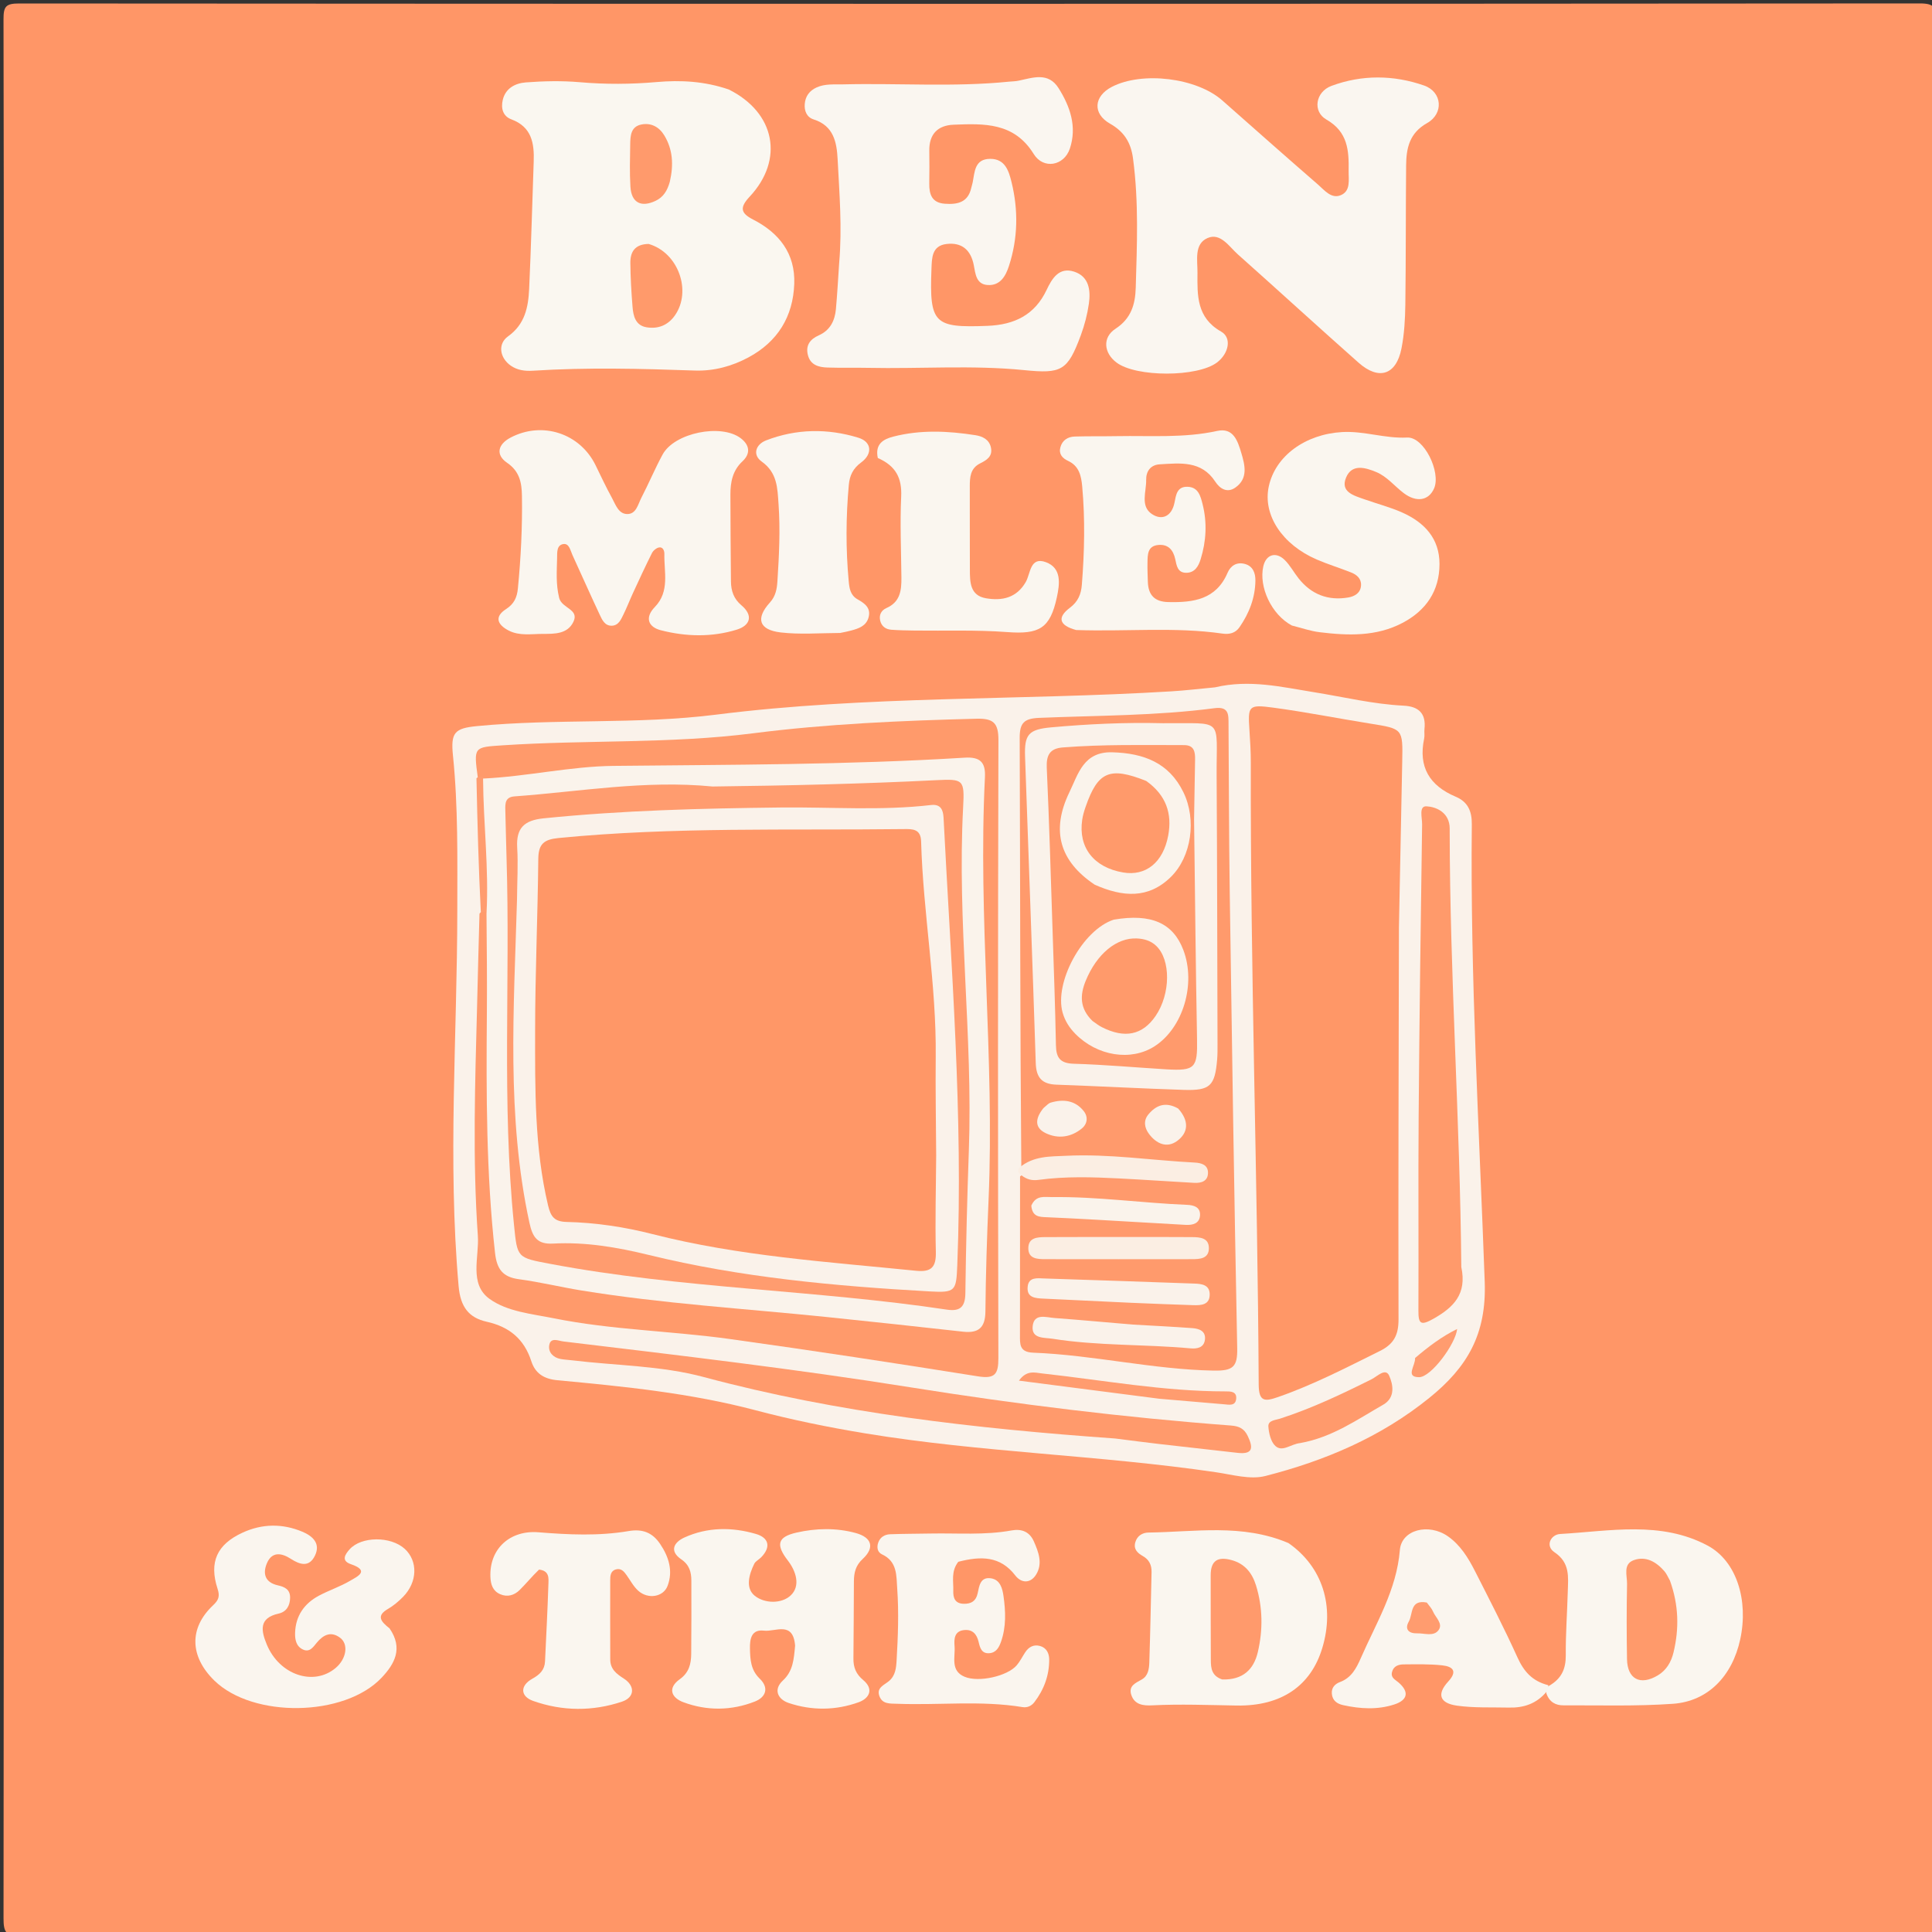 <svg version="1.1" id="Layer_1" xmlns="http://www.w3.org/2000/svg" xmlns:xlink="http://www.w3.org/1999/xlink" x="0px" y="0px"
	 width="100%" viewBox="0 0 500 500" enable-background="new 0 0 500 500" xml:space="preserve">
<rect x="0" y="0" width="500" height="500" fill="#333333" stroke="none"/>
<path fill="#FF9667" opacity="1" stroke="none" 
	d="
M1,187 
	C1,126.015 1.033,65.53 0.91,5.045 
	C0.903,1.722 1.435,0.897 4.953,0.9 
	C168.912,1.015 332.871,1.018 496.83,0.887 
	C500.656,0.884 501.08,1.943 501.078,5.328 
	C500.989,169.12 500.987,332.913 501.087,496.705 
	C501.089,500.185 500.529,501.109 496.797,501.106 
	C333.005,500.983 169.212,500.982 5.42,501.106 
	C1.492,501.109 0.911,500.024 0.915,496.422 
	C1.021,393.448 1,290.474 1,187 
z"/>
<path fill="#FAF2EA" opacity="1" stroke="none" 
	d="
M314.434,177.885 
	C323.378,175.772 331.719,177.804 340.038,179.138 
	C347.761,180.377 355.389,182.238 363.236,182.626 
	C367.139,182.819 369.094,184.612 368.652,188.657 
	C368.562,189.482 368.738,190.35 368.569,191.151 
	C367.016,198.489 369.965,203.329 376.715,206.179 
	C379.837,207.497 380.94,209.861 380.904,213.324 
	C380.485,252.826 382.822,292.269 384.245,331.717 
	C384.734,345.28 379.773,353.803 369.895,361.78 
	C357.252,371.991 342.858,378.05 327.471,381.988 
	C323.554,382.991 318.951,381.643 314.716,381.019 
	C284.552,376.576 253.968,375.904 223.872,370.945 
	C214.353,369.376 204.855,367.436 195.531,364.972 
	C178.689,360.522 161.476,358.816 144.237,357.202 
	C140.784,356.878 138.526,355.447 137.507,352.29 
	C135.655,346.553 131.851,343.377 125.959,342.065 
	C121.349,341.038 119.165,338.246 118.692,332.898 
	C115.821,300.419 118.339,267.955 118.347,235.49 
	C118.35,222.166 118.584,208.835 117.227,195.546 
	C116.618,189.585 117.625,188.48 123.453,187.915 
	C144.037,185.921 164.848,187.535 185.327,184.95 
	C224.456,180.012 263.838,181.301 303.058,178.926 
	C306.714,178.705 310.357,178.268 314.434,177.885 
z"/>
<path fill="#FAF7F0" opacity="1" stroke="none" 
	d="
M188.603,23.159 
	C200.642,29.151 202.967,41.306 194.031,50.875 
	C191.461,53.627 191.551,55.107 194.892,56.815 
	C201.636,60.263 205.84,65.595 205.553,73.47 
	C205.245,81.948 201.267,88.408 193.748,92.467 
	C189.43,94.797 184.713,96.067 179.819,95.896 
	C165.845,95.41 151.878,95.048 137.908,95.942 
	C135.877,96.072 133.905,95.831 132.177,94.623 
	C129.342,92.64 128.736,89.011 131.48,87.051 
	C135.87,83.917 136.723,79.483 136.942,74.781 
	C137.454,63.804 137.732,52.817 138.122,41.835 
	C138.292,37.066 137.618,32.846 132.332,30.883 
	C130.127,30.064 129.615,28.009 130.112,25.872 
	C130.828,22.798 133.401,21.533 136.065,21.329 
	C140.701,20.974 145.411,20.873 150.037,21.275 
	C156.704,21.853 163.307,21.815 169.966,21.234 
	C176.128,20.697 182.288,20.996 188.603,23.159 
z"/>
<path fill="#FAF6F0" opacity="1" stroke="none" 
	d="
M293.236,41.096 
	C292.693,36.777 290.82,34.012 287.279,32.007 
	C282.699,29.413 283.052,24.909 287.749,22.477 
	C295.627,18.398 309.695,20.134 316.321,25.984 
	C324.561,33.259 332.781,40.556 341.086,47.757 
	C342.777,49.223 344.567,51.59 347.076,50.48 
	C349.602,49.361 348.988,46.505 349.026,44.223 
	C349.113,38.951 348.832,34.114 343.263,30.935 
	C339.644,28.868 340.434,23.772 344.572,22.231 
	C352.447,19.297 360.669,19.384 368.54,22.127 
	C373.275,23.776 373.686,29.412 369.331,31.854 
	C364.758,34.418 363.945,38.338 363.903,42.792 
	C363.791,54.783 363.861,66.776 363.7,78.766 
	C363.648,82.579 363.437,86.452 362.7,90.179 
	C361.344,97.049 356.854,98.52 351.596,93.865 
	C341.122,84.592 330.81,75.137 320.36,65.836 
	C318.083,63.81 315.874,60.163 312.532,61.598 
	C308.974,63.127 309.938,67.365 309.908,70.599 
	C309.854,76.441 309.665,82.221 316.021,85.812 
	C318.867,87.419 318.004,91.514 314.945,93.819 
	C309.877,97.637 294.059,97.648 288.967,93.837 
	C285.649,91.353 285.25,87.325 288.69,85.082 
	C292.754,82.431 293.807,78.755 293.929,74.436 
	C294.241,63.453 294.736,52.464 293.236,41.096 
z"/>
<path fill="#FAF6F0" opacity="1" stroke="none" 
	d="
M217.174,68.103 
	C217.98,58.815 217.223,50.013 216.778,41.218 
	C216.554,36.806 215.742,32.537 210.561,30.904 
	C208.782,30.343 208.113,28.692 208.27,26.874 
	C208.441,24.902 209.489,23.471 211.316,22.637 
	C213.525,21.628 215.884,21.891 218.2,21.834 
	C232.501,21.479 246.826,22.578 261.11,21.136 
	C261.938,21.052 262.783,21.056 263.592,20.886 
	C267.331,20.101 271.302,18.592 273.963,22.821 
	C276.969,27.6 278.76,32.808 276.877,38.46 
	C275.386,42.938 270.022,43.905 267.521,39.851 
	C262.464,31.656 254.686,31.966 246.807,32.274 
	C242.684,32.435 240.429,34.717 240.502,39.027 
	C240.55,41.856 240.532,44.687 240.495,47.517 
	C240.459,50.316 241.183,52.471 244.474,52.721 
	C247.743,52.97 250.516,52.43 251.362,48.622 
	C251.47,48.135 251.642,47.661 251.736,47.172 
	C252.261,44.418 252.254,41.147 256.229,41.11 
	C260.131,41.074 261.077,44.247 261.788,47.147 
	C263.569,54.402 263.436,61.676 261.12,68.817 
	C260.27,71.439 258.87,73.945 255.648,73.766 
	C252.581,73.597 252.449,70.807 252.002,68.56 
	C251.224,64.651 248.881,62.668 244.949,63.146 
	C241.119,63.611 241.17,66.798 241.061,69.646 
	C240.52,83.772 241.725,84.881 255.61,84.327 
	C262.531,84.05 267.801,81.503 270.865,75.025 
	C272.264,72.066 274.087,69.041 277.985,70.303 
	C281.851,71.555 282.294,75.13 281.802,78.583 
	C281.406,81.36 280.685,84.144 279.709,86.776 
	C276.291,95.989 274.737,96.758 265.027,95.786 
	C251.58,94.441 238.082,95.487 224.609,95.199 
	C221.114,95.124 217.615,95.232 214.122,95.118 
	C211.875,95.045 209.736,94.473 209.084,91.896 
	C208.446,89.376 209.645,87.787 211.919,86.777 
	C214.82,85.489 216.059,83.014 216.331,80.023 
	C216.677,76.213 216.89,72.391 217.174,68.103 
z"/>
<path fill="#FAF6EF" opacity="1" stroke="none" 
	d="
M144.718,154.762 
	C145.421,157.483 149.999,157.638 148.387,160.95 
	C146.843,164.12 143.505,164.048 140.5,164.051 
	C137.529,164.053 134.436,164.624 131.648,163.186 
	C128.853,161.746 127.773,159.687 130.97,157.629 
	C133.051,156.289 133.804,154.61 134.028,152.309 
	C134.803,144.349 135.204,136.381 135.079,128.383 
	C135.026,124.938 134.507,122.007 131.234,119.769 
	C128.211,117.702 128.817,114.986 132.169,113.231 
	C140.339,108.95 150.093,112.137 154.128,120.392 
	C155.516,123.232 156.854,126.103 158.376,128.87 
	C159.312,130.573 160.045,132.98 162.279,133.034 
	C164.656,133.092 165.107,130.519 165.983,128.828 
	C167.896,125.137 169.501,121.283 171.482,117.631 
	C174.536,112.001 186.654,109.546 191.731,113.434 
	C194.048,115.208 194.27,117.412 192.163,119.374 
	C189.581,121.779 189.029,124.774 189.03,127.995 
	C189.032,135.483 189.109,142.97 189.168,150.457 
	C189.187,152.887 189.886,154.971 191.855,156.628 
	C195.055,159.322 194.124,161.884 190.688,162.948 
	C184.23,164.948 177.513,164.78 171.008,163.105 
	C167.782,162.274 166.795,159.854 169.468,157.095 
	C173.39,153.046 171.828,148.049 171.938,143.348 
	C171.957,142.565 171.576,141.494 170.558,141.679 
	C169.868,141.804 169.051,142.488 168.723,143.139 
	C167.005,146.553 165.41,150.029 163.805,153.499 
	C162.967,155.31 162.258,157.183 161.376,158.971 
	C160.725,160.291 160.11,161.879 158.335,161.934 
	C156.524,161.99 155.829,160.408 155.21,159.089 
	C152.805,153.969 150.516,148.795 148.156,143.654 
	C147.621,142.487 147.319,140.6 145.826,140.798 
	C144.022,141.037 144.202,143.03 144.176,144.441 
	C144.114,147.759 143.814,151.096 144.718,154.762 
z"/>
<path fill="#FAF6EF" opacity="1" stroke="none" 
	d="
M334.341,161.884 
	C329.043,159.068 325.724,151.871 326.95,146.539 
	C327.648,143.507 330.193,142.673 332.485,144.928 
	C333.89,146.309 334.842,148.138 336.083,149.699 
	C339.377,153.84 343.697,155.509 348.895,154.634 
	C350.577,154.351 352.142,153.479 352.237,151.46 
	C352.318,149.724 351.108,148.723 349.651,148.146 
	C346.713,146.984 343.679,146.053 340.781,144.804 
	C331.798,140.931 326.79,133.247 328.349,125.933 
	C330.051,117.945 337.875,112.356 347.353,111.817 
	C353.044,111.493 358.413,113.524 364.158,113.237 
	C368.546,113.017 372.944,122.175 371.154,126.365 
	C369.791,129.557 366.602,130.124 363.27,127.609 
	C360.889,125.812 358.997,123.343 356.171,122.164 
	C353.286,120.961 349.854,120.004 348.366,123.585 
	C346.818,127.31 350.342,128.234 353.012,129.185 
	C356.3,130.355 359.713,131.227 362.889,132.639 
	C368.598,135.178 372.546,139.322 372.542,145.961 
	C372.537,152.926 369.07,157.992 362.982,161.198 
	C356.167,164.787 348.834,164.508 341.502,163.613 
	C339.207,163.333 336.973,162.555 334.341,161.884 
z"/>
<path fill="#FAF6EF" opacity="1" stroke="none" 
	d="
M205.772,425.896 
	C205.259,419.41 200.645,422.364 197.732,422.01 
	C194.523,421.621 194.036,424.04 194.088,426.637 
	C194.145,429.499 194.295,432.201 196.609,434.429 
	C199.096,436.824 198.192,439.234 195.385,440.342 
	C189.31,442.74 182.967,442.808 176.859,440.534 
	C173.792,439.393 172.657,436.91 175.938,434.571 
	C178.312,432.879 178.855,430.619 178.884,428.077 
	C178.956,421.756 178.93,415.433 178.923,409.11 
	C178.92,406.872 178.435,405.003 176.32,403.562 
	C173.148,401.401 174.416,399.134 177.115,397.907 
	C183.099,395.185 189.436,395.173 195.632,396.984 
	C198.926,397.947 199.628,400.318 196.995,403.022 
	C196.419,403.613 195.54,404.022 195.2,404.711 
	C193.828,407.498 192.86,411.018 195.344,412.997 
	C197.916,415.045 202.319,415.09 204.647,412.878 
	C207.208,410.444 206.062,406.672 203.891,403.858 
	C200.748,399.784 201.199,397.76 206.111,396.641 
	C211.172,395.487 216.384,395.367 221.425,396.734 
	C225.69,397.89 226.414,400.557 223.26,403.461 
	C221.419,405.156 221.006,407.036 220.989,409.23 
	C220.936,415.886 220.951,422.543 220.866,429.198 
	C220.836,431.511 221.519,433.232 223.399,434.8 
	C226.202,437.138 225.006,439.531 222.225,440.537 
	C216.292,442.683 210.099,442.737 204.119,440.733 
	C201.334,439.799 200.05,437.295 202.602,434.925 
	C205.254,432.463 205.445,429.446 205.772,425.896 
z"/>
<path fill="#FAF6EF" opacity="1" stroke="none" 
	d="
M278.506,163.05 
	C274.04,161.842 273.572,159.769 276.903,157.278 
	C278.996,155.712 279.789,153.77 279.982,151.335 
	C280.654,142.862 280.844,134.392 280.076,125.913 
	C279.826,123.151 279.273,120.605 276.446,119.292 
	C274.922,118.585 273.962,117.506 274.425,115.763 
	C274.912,113.932 276.348,113.029 278.147,112.974 
	C281.806,112.863 285.47,112.94 289.131,112.873 
	C297.768,112.715 306.426,113.409 315.007,111.524 
	C319.221,110.599 320.326,114.157 321.238,117.192 
	C322.201,120.398 323.08,123.896 319.624,126.242 
	C317.597,127.618 315.721,126.512 314.517,124.66 
	C310.949,119.171 305.479,119.857 300.157,120.164 
	C297.745,120.303 296.581,121.988 296.626,124.224 
	C296.688,127.249 295.042,130.995 298.114,133.04 
	C300.77,134.808 303.266,133.561 303.957,130.092 
	C304.354,128.097 304.594,125.895 307.331,125.978 
	C310.104,126.061 310.681,128.325 311.222,130.457 
	C312.441,135.263 312.174,140.049 310.721,144.745 
	C310.175,146.509 309.23,148.236 306.996,148.239 
	C304.738,148.242 304.505,146.34 304.161,144.743 
	C303.63,142.28 302.29,140.772 299.691,141.046 
	C296.948,141.334 297.011,143.589 296.969,145.602 
	C296.934,147.265 297.008,148.931 297.064,150.595 
	C297.178,153.989 298.795,155.734 302.342,155.816 
	C308.826,155.965 314.725,155.193 317.697,148.23 
	C318.493,146.365 320.096,145.385 322.169,145.947 
	C324.272,146.517 324.916,148.315 324.896,150.233 
	C324.849,154.692 323.293,158.693 320.778,162.33 
	C319.708,163.879 318.131,164.225 316.362,163.972 
	C303.927,162.189 291.418,163.501 278.506,163.05 
z"/>
<path fill="#FAF5EE" opacity="1" stroke="none" 
	d="
M100.812,421.42 
	C104.399,426.609 102.108,430.649 98.751,434.197 
	C89.121,444.375 65.459,444.695 55.469,434.924 
	C49.08,428.675 48.891,421.328 55.154,415.44 
	C56.578,414.102 56.942,413.124 56.311,411.189 
	C54.055,404.27 56.147,399.713 62.73,396.669 
	C67.839,394.307 73.08,394.245 78.233,396.4 
	C80.845,397.492 83.049,399.395 81.512,402.59 
	C80.039,405.654 77.678,404.991 75.252,403.419 
	C72.899,401.895 70.367,401.439 69.051,404.628 
	C67.942,407.314 68.624,409.55 71.909,410.285 
	C73.607,410.665 75.099,411.296 75.078,413.48 
	C75.058,415.59 74.091,417.154 72.114,417.592 
	C66.891,418.749 67.579,422.06 69.046,425.605 
	C72.314,433.501 81.204,436.475 86.892,431.646 
	C89.649,429.305 90.261,425.534 88.029,423.859 
	C85.65,422.074 83.682,423.085 81.993,425.112 
	C81.045,426.25 80.149,427.746 78.34,426.865 
	C76.61,426.023 76.316,424.246 76.369,422.574 
	C76.506,418.19 78.734,414.993 82.526,412.966 
	C85.162,411.557 88.059,410.615 90.622,409.097 
	C92.375,408.059 95.877,406.539 90.821,404.813 
	C88.219,403.926 89.301,402.29 90.469,400.975 
	C93.495,397.569 101.115,397.529 104.734,400.832 
	C108.204,404 108.056,409.468 104.292,413.286 
	C103.133,414.462 101.825,415.566 100.404,416.391 
	C97.31,418.186 98.553,419.64 100.812,421.42 
z"/>
<path fill="#FAF6EF" opacity="1" stroke="none" 
	d="
M400.786,436.352 
	C404.16,434.455 405.254,431.871 405.223,428.349 
	C405.175,422.868 405.588,417.385 405.741,411.901 
	C405.846,408.124 406.372,404.45 402.301,401.725 
	C399.8,400.051 401.384,397.133 403.755,396.997 
	C416.589,396.26 429.778,393.529 441.898,399.977 
	C449.461,404.001 452.547,414.182 450.372,424.247 
	C448.319,433.746 442.047,440.298 432.964,440.941 
	C423.54,441.609 414.046,441.306 404.582,441.341 
	C402.667,441.348 401.005,440.567 400.197,438.242 
	C400.161,437.42 400.281,436.987 400.786,436.352 
z"/>
<path fill="#FAF6EF" opacity="1" stroke="none" 
	d="
M333.461,399.349 
	C342.299,405.516 345.477,415.719 342.197,426.537 
	C339.256,436.234 331.696,441.59 320.042,441.392 
	C312.733,441.268 305.438,440.977 298.127,441.344 
	C295.937,441.455 293.639,441.216 292.786,438.661 
	C291.989,436.272 293.902,435.565 295.513,434.635 
	C297.152,433.688 297.386,431.894 297.44,430.255 
	C297.697,422.452 297.842,414.646 298.023,406.84 
	C298.065,405.034 297.392,403.624 295.769,402.71 
	C294.384,401.93 293.305,400.933 293.819,399.126 
	C294.299,397.438 295.715,396.64 297.209,396.622 
	C309.25,396.476 321.452,394.251 333.461,399.349 
z"/>
<path fill="#FAF5EE" opacity="1" stroke="none" 
	d="
M248.001,404.191 
	C246.077,406.686 246.791,409.252 246.709,411.701 
	C246.649,413.521 247.133,415.002 249.414,415.059 
	C251.357,415.107 252.577,414.345 253.008,412.384 
	C253.435,410.441 253.678,408.046 256.473,408.469 
	C258.832,408.827 259.423,411.061 259.702,413.035 
	C260.263,417.004 260.432,421.003 259.061,424.884 
	C258.547,426.339 257.824,427.697 256.062,427.845 
	C254.036,428.016 253.613,426.428 253.274,424.959 
	C252.795,422.883 251.651,421.612 249.458,421.867 
	C246.935,422.16 246.898,424.238 247.041,426.061 
	C247.261,428.868 245.895,432.354 249.615,433.935 
	C253.265,435.487 260.74,433.793 263.133,430.968 
	C263.985,429.962 264.583,428.743 265.313,427.631 
	C266.222,426.246 267.48,425.529 269.138,425.975 
	C270.845,426.433 271.515,427.889 271.53,429.416 
	C271.571,433.538 270.194,437.252 267.695,440.52 
	C266.95,441.493 265.875,442.004 264.612,441.796 
	C253.854,440.029 243.016,441.349 232.224,440.936 
	C230.397,440.866 228.351,441.107 227.574,438.915 
	C226.816,436.777 228.779,436.114 230.012,435.102 
	C231.733,433.689 231.925,431.719 232.042,429.686 
	C232.399,423.533 232.634,417.385 232.206,411.222 
	C231.963,407.731 232.254,404.124 228.251,402.259 
	C227.067,401.708 226.861,400.43 227.292,399.211 
	C227.794,397.793 228.975,397.114 230.376,397.062 
	C233.867,396.932 237.364,396.943 240.858,396.875 
	C247.838,396.739 254.846,397.348 261.786,396.075 
	C264.372,395.6 266.439,396.391 267.546,398.882 
	C268.779,401.66 269.903,404.632 268.156,407.481 
	C266.716,409.829 264.342,409.795 262.753,407.725 
	C258.853,402.645 253.818,402.687 248.001,404.191 
z"/>
<path fill="#FAF6EF" opacity="1" stroke="none" 
	d="
M227.177,118.531 
	C226.392,114.865 228.662,113.649 231.156,113.003 
	C238.191,111.179 245.324,111.516 252.424,112.624 
	C254.247,112.909 256.01,113.709 256.455,115.841 
	C256.935,118.143 255.333,119.086 253.623,119.944 
	C251.109,121.206 250.975,123.531 250.981,125.932 
	C250.998,133.086 250.973,140.239 251.002,147.392 
	C251.015,150.625 251.017,154.114 255.158,154.83 
	C259.317,155.548 263.089,154.764 265.47,150.618 
	C266.725,148.432 266.554,143.967 270.677,145.492 
	C274.779,147.009 274.274,151.055 273.521,154.549 
	C271.77,162.682 268.946,164.21 260.605,163.579 
	C252.663,162.979 244.653,163.292 236.674,163.186 
	C234.679,163.159 232.681,163.123 230.693,162.978 
	C229.252,162.874 228.157,162.119 227.798,160.648 
	C227.432,159.148 228.081,157.938 229.414,157.357 
	C232.997,155.794 233.319,152.749 233.286,149.454 
	C233.216,142.469 232.901,135.471 233.224,128.504 
	C233.447,123.69 231.82,120.566 227.177,118.531 
z"/>
<path fill="#FAF5EE" opacity="1" stroke="none" 
	d="
M400.661,436.117 
	C400.859,436.579 400.685,437.047 400.344,437.702 
	C397.664,440.961 394.3,442.014 390.482,441.922 
	C386.004,441.814 381.473,442.045 377.065,441.422 
	C372.541,440.782 371.809,438.43 374.801,435.181 
	C377.298,432.47 375.959,431.283 373.237,430.989 
	C369.951,430.634 366.611,430.718 363.295,430.743 
	C361.944,430.753 360.613,431.161 360.243,432.772 
	C359.909,434.23 361.066,434.664 361.957,435.436 
	C364.71,437.818 364.368,439.953 360.877,441.102 
	C356.528,442.533 352.034,442.266 347.598,441.286 
	C346.028,440.939 344.832,440.105 344.68,438.333 
	C344.545,436.754 345.496,435.793 346.804,435.305 
	C349.764,434.2 351.053,431.686 352.191,429.086 
	C356.165,420.004 361.442,411.478 362.285,401.141 
	C362.716,395.872 369.748,394.11 374.724,397.601 
	C377.941,399.858 379.969,403.154 381.706,406.569 
	C385.474,413.975 389.287,421.367 392.716,428.931 
	C394.34,432.514 396.493,435.06 400.661,436.117 
z"/>
<path fill="#FAF6EF" opacity="1" stroke="none" 
	d="
M139.503,406.21 
	C137.594,408.054 136.135,409.867 134.488,411.492 
	C133.102,412.859 131.321,413.399 129.437,412.574 
	C127.526,411.736 126.987,410.05 126.915,408.079 
	C126.643,400.705 132.099,395.968 139.328,396.551 
	C147.097,397.178 154.958,397.559 162.703,396.237 
	C166.33,395.617 168.876,396.659 170.839,399.57 
	C173.083,402.897 174.235,406.541 172.77,410.42 
	C171.673,413.325 167.701,413.949 165.186,411.694 
	C163.98,410.613 163.172,409.08 162.218,407.728 
	C161.521,406.737 160.773,405.784 159.403,406.16 
	C157.981,406.551 157.923,407.848 157.92,409.002 
	C157.897,415.823 157.922,422.644 157.932,429.465 
	C157.935,431.963 159.515,433.174 161.464,434.429 
	C164.415,436.329 164.278,439.274 160.979,440.383 
	C153.379,442.937 145.554,442.874 137.992,440.204 
	C134.608,439.009 134.567,436.235 137.751,434.463 
	C139.7,433.379 140.951,432.188 141.054,429.949 
	C141.359,423.305 141.715,416.661 141.925,410.013 
	C141.974,408.461 142.235,406.513 139.503,406.21 
z"/>
<path fill="#FAF6F0" opacity="1" stroke="none" 
	d="
M217.428,163.809 
	C212.009,163.84 206.977,164.249 202.06,163.676 
	C196.405,163.016 195.491,160.067 199.26,155.92 
	C200.739,154.292 201.066,152.428 201.196,150.424 
	C201.627,143.786 201.957,137.151 201.489,130.491 
	C201.196,126.323 201.192,122.353 197.132,119.455 
	C194.639,117.675 195.621,114.994 198.259,113.974 
	C206.098,110.942 214.222,110.834 222.171,113.293 
	C225.631,114.363 225.864,117.477 222.881,119.67 
	C220.771,121.221 219.897,123.034 219.672,125.494 
	C218.916,133.798 218.876,142.095 219.644,150.396 
	C219.815,152.246 220.056,154.033 221.921,155.096 
	C223.699,156.109 225.448,157.263 224.796,159.741 
	C224.204,161.994 222.261,162.648 220.292,163.177 
	C219.49,163.393 218.675,163.563 217.428,163.809 
z"/>
<path fill="#FF9767" opacity="1" stroke="none" 
	d="
M362.042,240 
	C361.973,274.145 361.854,307.791 361.936,341.435 
	C361.946,345.446 360.779,347.822 357.093,349.647 
	C348.436,353.936 339.879,358.387 330.718,361.569 
	C327.33,362.746 325.773,362.813 325.749,358.296 
	C325.468,304.671 323.579,251.065 323.707,197.433 
	C323.714,194.606 323.545,191.774 323.355,188.951 
	C322.934,182.671 323.075,182.274 329.518,183.138 
	C337.925,184.265 346.259,185.929 354.639,187.271 
	C363.052,188.618 363.064,188.569 362.897,197.045 
	C362.619,211.197 362.335,225.349 362.042,240 
z"/>
<path fill="#FF9A6C" opacity="1" stroke="none" 
	d="
M264.315,302.228 
	C263.997,264.997 264.037,227.999 263.894,191.002 
	C263.879,187.114 265.008,185.948 268.928,185.784 
	C284.066,185.15 299.258,185.261 314.314,183.277 
	C318.142,182.773 317.923,185.078 317.941,187.471 
	C318.047,201.969 318.044,216.468 318.253,230.965 
	C318.822,270.282 319.408,309.599 320.19,348.912 
	C320.286,353.745 319.12,354.805 314.094,354.712 
	C298.366,354.424 283.036,350.676 267.39,350.073 
	C263.766,349.934 263.963,347.84 263.967,345.426 
	C263.988,331.927 263.989,318.428 263.99,304.459 
	C266.701,302.291 269.768,302.837 272.686,302.797 
	C283.621,302.646 294.565,302.426 305.48,303.495 
	C294.182,302.274 282.935,300.216 271.488,301.852 
	C269.216,302.177 266.977,303.034 264.315,302.228 
z"/>
<path fill="#FF9A6B" opacity="1" stroke="none" 
	d="
M123.668,201.327 
	C122.577,193.249 122.586,193.387 130.097,192.888 
	C151.696,191.454 173.438,192.519 194.937,189.771 
	C214.146,187.316 233.402,186.504 252.716,186.005 
	C257.068,185.893 258.405,187.075 258.393,191.539 
	C258.248,244.843 258.258,298.147 258.379,351.45 
	C258.388,355.61 257.53,356.905 253.1,356.197 
	C231.737,352.785 210.346,349.523 188.918,346.543 
	C173.76,344.435 158.374,344.199 143.315,341.171 
	C137.59,340.019 131.324,339.477 126.699,336.157 
	C121.323,332.297 124.051,325.337 123.667,319.837 
	C122.287,300.054 122.952,280.222 123.469,260.407 
	C123.673,252.584 123.843,244.759 124.09,236.47 
	C124.683,235.612 125.274,235.48 126.324,235.854 
	C128.761,238.326 128.231,241.122 128.248,243.719 
	C128.352,259.879 128.454,276.042 128.237,292.199 
	C128.1,302.404 129.886,312.426 130.411,322.558 
	C130.605,326.302 132.743,328.065 136.296,328.883 
	C148.33,331.652 160.555,333.217 172.79,334.575 
	C196.928,337.254 221.195,338.665 245.281,341.894 
	C251.215,342.689 252.373,341.536 252.678,335.66 
	C253.879,312.535 254.073,289.383 253.529,266.252 
	C253.315,257.144 253.065,247.972 251.951,238.87 
	C250.75,229.051 253.018,219.289 252.766,209.451 
	C252.475,198.1 251.796,197.733 240.185,198.795 
	C230.264,199.703 220.257,200.043 210.283,200.227 
	C195.794,200.494 181.294,200.453 166.802,200.241 
	C157.414,200.104 148.233,201.703 138.988,202.792 
	C134.808,203.285 130.695,203.431 126.126,202.413 
	C125.057,202.244 124.492,202.019 123.668,201.327 
z"/>
<path fill="#FF9A6B" opacity="1" stroke="none" 
	d="
M378.183,327.912 
	C379.692,334.931 376.145,338.381 370.913,341.326 
	C367.643,343.167 367.068,342.572 367.084,339.155 
	C367.163,322.509 367.015,305.861 367.144,289.215 
	C367.339,263.917 367.67,238.62 368.042,213.325 
	C368.066,211.696 367.136,208.567 369.159,208.673 
	C371.622,208.802 374.706,210.13 375.134,213.641 
	C375.195,214.135 375.177,214.639 375.178,215.138 
	C375.22,252.593 377.855,289.979 378.183,327.912 
z"/>
<path fill="#FF9A6C" opacity="1" stroke="none" 
	d="
M288.625,372.285 
	C252.425,369.708 216.912,365.712 182.166,356.387 
	C171.028,353.398 159.412,353.436 148.02,352.044 
	C147.029,351.923 146.023,351.884 145.046,351.698 
	C143.146,351.335 141.881,349.95 142.127,348.217 
	C142.448,345.965 144.521,347.014 145.801,347.168 
	C175.865,350.771 205.928,354.297 235.851,359.07 
	C263.281,363.445 290.877,366.839 318.601,368.928 
	C320.677,369.084 321.998,369.725 322.902,371.613 
	C324.278,374.489 324.448,376.467 320.311,376.001 
	C313.532,375.238 306.751,374.488 299.974,373.703 
	C296.338,373.282 292.709,372.8 288.625,372.285 
z"/>
<path fill="#FBEEE3" opacity="1" stroke="none" 
	d="
M263.845,302.165 
	C267.485,299.111 271.773,299.322 275.852,299.119 
	C287.001,298.563 298.051,300.299 309.153,300.869 
	C310.95,300.962 312.667,301.463 312.628,303.582 
	C312.589,305.704 310.872,306.222 309.059,306.122 
	C302.596,305.766 296.139,305.308 289.675,304.98 
	C282.705,304.625 275.726,304.402 268.782,305.35 
	C267.181,305.568 265.827,305.329 264.302,304.13 
	C263.477,303.513 263.233,302.988 263.845,302.165 
z"/>
<path fill="#FF9A6C" opacity="1" stroke="none" 
	d="
M336.482,373.467 
	C334.038,373.717 331.881,375.897 330.054,374.202 
	C328.884,373.116 328.384,370.944 328.255,369.209 
	C328.134,367.579 330.065,367.533 331.245,367.152 
	C339.49,364.492 347.275,360.792 355.003,356.928 
	C356.405,356.227 358.579,353.906 359.523,356.038 
	C360.513,358.272 361.205,361.691 357.959,363.544 
	C351.204,367.401 344.777,371.985 336.482,373.467 
z"/>
<path fill="#FF9C6F" opacity="1" stroke="none" 
	d="
M299.981,361.989 
	C287.797,360.43 276.058,358.91 263.705,357.31 
	C265.697,354.512 267.83,355.238 269.582,355.431 
	C285.415,357.173 301.129,360.095 317.136,360.089 
	C318.439,360.088 320.118,360.07 319.923,362.018 
	C319.732,363.934 318.087,363.534 316.797,363.427 
	C311.339,362.976 305.883,362.497 299.981,361.989 
z"/>
<path fill="#FF9C6F" opacity="1" stroke="none" 
	d="
M366.22,351.453 
	C369.726,348.469 373.119,345.906 377.106,343.939 
	C376.753,347.726 370.389,356.428 367.248,356.415 
	C363.589,356.4 366.357,353.405 366.22,351.453 
z"/>
<path fill="#FF9C6F" opacity="1" stroke="none" 
	d="
M123.309,201.412 
	C123.748,200.995 124.138,201.006 124.819,201.026 
	C126.064,201.747 126.838,202.596 126.954,203.837 
	C127.842,213.343 128.904,222.843 128.054,232.417 
	C127.949,233.601 127.595,234.671 126.275,235.758 
	C125.468,236.005 125.092,236.005 124.434,236.005 
	C123.854,224.617 123.557,213.229 123.309,201.412 
z"/>
<path fill="#FF9A6B" opacity="1" stroke="none" 
	d="
M167.87,63.133 
	C175.584,65.378 179.057,75.336 174.677,81.613 
	C172.895,84.169 170.321,85.201 167.32,84.701 
	C164.465,84.225 163.894,81.796 163.701,79.427 
	C163.392,75.637 163.169,71.832 163.136,68.031 
	C163.111,65.252 164.251,63.183 167.87,63.133 
z"/>
<path fill="#FF9A6C" opacity="1" stroke="none" 
	d="
M173.353,47.021 
	C172.687,49.423 171.639,51.036 169.679,51.97 
	C165.926,53.759 163.407,52.47 163.153,48.333 
	C162.929,44.682 163.037,41.006 163.098,37.343 
	C163.135,35.153 163.232,32.767 166,32.219 
	C168.553,31.713 170.619,32.893 171.923,35.046 
	C174.103,38.647 174.37,42.579 173.353,47.021 
z"/>
<path fill="#FF9A6B" opacity="1" stroke="none" 
	d="
M432.2,409.102 
	C434.463,415.427 434.577,421.481 433.118,427.595 
	C432.517,430.11 431.291,432.245 429.017,433.599 
	C424.486,436.296 421.152,434.554 421.067,429.351 
	C420.962,422.875 420.949,416.395 421.079,409.92 
	C421.123,407.76 419.954,404.792 422.845,403.758 
	C425.973,402.639 428.651,404.223 430.746,406.63 
	C431.281,407.245 431.617,408.035 432.2,409.102 
z"/>
<path fill="#FF9A6C" opacity="1" stroke="none" 
	d="
M316.313,434.645 
	C313.544,433.73 313.376,431.667 313.361,429.657 
	C313.304,422.343 313.35,415.029 313.324,407.714 
	C313.31,403.801 315.23,402.774 318.798,403.769 
	C322.221,404.724 324.078,407.152 325.053,410.303 
	C326.81,415.983 326.868,421.797 325.529,427.543 
	C324.476,432.064 321.647,434.803 316.313,434.645 
z"/>
<path fill="#FF9C6F" opacity="1" stroke="none" 
	d="
M369.254,414.738 
	C369.974,415.671 370.541,416.304 370.853,417.044 
	C371.518,418.623 373.524,420.184 372.299,421.871 
	C371.031,423.616 368.64,422.649 366.739,422.708 
	C364.625,422.774 363.443,421.677 364.593,419.66 
	C365.705,417.709 364.844,413.895 369.254,414.738 
z"/>
<path fill="#FAF2EA" opacity="1" stroke="none" 
	d="
M300.971,187.167 
	C316.98,187.305 314.768,185.398 314.863,200.83 
	C315.007,223.971 315.027,247.112 315.093,270.253 
	C315.097,271.585 315.107,272.922 314.994,274.246 
	C314.411,281.051 313.18,282.283 306.326,282.062 
	C295.348,281.709 284.38,281.1 273.403,280.712 
	C269.653,280.579 268.173,278.892 268.052,275.137 
	C267.203,248.688 266.203,222.245 265.284,195.798 
	C265.087,190.103 266.163,188.769 272.046,188.238 
	C281.498,187.385 290.978,186.921 300.971,187.167 
z"/>
<path fill="#FBEEE3" opacity="1" stroke="none" 
	d="
M291.999,320.136 
	C297.827,320.14 303.155,320.118 308.482,320.161 
	C310.531,320.177 312.869,320.317 312.858,323.041 
	C312.846,325.773 310.504,325.87 308.455,325.873 
	C295.801,325.892 283.148,325.893 270.495,325.871 
	C268.451,325.868 266.112,325.782 266.128,323.017 
	C266.143,320.277 268.482,320.173 270.522,320.161 
	C277.514,320.122 284.507,320.14 291.999,320.136 
z"/>
<path fill="#FAF2EA" opacity="1" stroke="none" 
	d="
M292.885,337.168 
	C284.941,336.802 277.482,336.452 270.023,336.082 
	C267.977,335.981 265.674,335.872 265.956,333.009 
	C266.211,330.419 268.495,330.812 270.257,330.867 
	C283.197,331.275 296.137,331.731 309.076,332.188 
	C310.968,332.255 313.024,332.479 313.068,334.918 
	C313.119,337.752 310.835,337.836 308.793,337.776 
	C303.65,337.627 298.511,337.383 292.885,337.168 
z"/>
<path fill="#FAF2EA" opacity="1" stroke="none" 
	d="
M293.231,342.804 
	C298.67,343.11 303.638,343.355 308.596,343.721 
	C310.331,343.849 312.074,344.455 311.842,346.647 
	C311.616,348.788 309.826,349.113 308.079,348.952 
	C296.187,347.86 284.184,348.343 272.358,346.462 
	C270.291,346.133 266.875,346.556 267.26,343.163 
	C267.644,339.784 270.787,340.951 272.934,341.107 
	C279.547,341.586 286.149,342.218 293.231,342.804 
z"/>
<path fill="#FAF3EB" opacity="1" stroke="none" 
	d="
M266.902,312.016 
	C268.133,309.212 270.352,309.833 272.255,309.807 
	C283.938,309.651 295.519,311.341 307.169,311.81 
	C308.989,311.883 310.702,312.404 310.564,314.558 
	C310.429,316.665 308.653,317.094 306.858,316.996 
	C299.043,316.567 291.23,316.087 283.415,315.647 
	C279.26,315.412 275.103,315.203 270.945,315.02 
	C269.067,314.937 267.157,314.99 266.902,312.016 
z"/>
<path fill="#FAF2EA" opacity="1" stroke="none" 
	d="
M270.051,286.773 
	C270.85,286.105 271.331,285.531 271.929,285.354 
	C275.197,284.39 278.256,284.753 280.479,287.565 
	C281.636,289.027 281.44,290.855 279.973,292.054 
	C277.16,294.351 273.814,294.793 270.618,293.254 
	C267.662,291.83 267.906,289.416 270.051,286.773 
z"/>
<path fill="#FAF2EA" opacity="1" stroke="none" 
	d="
M304.904,286.882 
	C307.759,290.049 307.598,293.111 304.64,295.279 
	C301.972,297.233 299.25,295.988 297.354,293.451 
	C296.186,291.888 295.861,290.025 297.199,288.415 
	C299.168,286.047 301.609,285.026 304.904,286.882 
z"/>
<path fill="#FAF3EB" opacity="1" stroke="none" 
	d="
M125.907,236.47 
	C126.545,224.624 125.095,213.302 125.018,201.491 
	C136.418,200.956 147.572,198.332 158.784,198.212 
	C189.081,197.889 219.38,197.953 249.635,196.086 
	C253.642,195.839 255.095,197.243 254.901,201.133 
	C253.076,237.587 257.419,273.989 255.843,310.446 
	C255.426,320.091 255.112,329.744 255.025,339.396 
	C254.988,343.595 253.254,345.086 249.239,344.639 
	C237.503,343.332 225.762,342.059 214.016,340.851 
	C192.833,338.671 171.551,337.403 150.506,333.979 
	C145.088,333.098 139.734,331.791 134.3,331.061 
	C130.083,330.494 128.582,328.445 128.115,324.254 
	C125.822,303.682 125.837,283.055 126.001,262.41 
	C126.069,253.919 125.984,245.426 125.907,236.47 
z"/>
<path fill="#FF9A6C" opacity="1" stroke="none" 
	d="
M309.025,212.001 
	C309.265,231.291 309.446,250.083 309.794,268.872 
	C309.934,276.381 309.304,277.192 301.802,276.74 
	C293.834,276.26 285.876,275.532 277.902,275.297 
	C274.365,275.193 273.337,273.764 273.275,270.517 
	C273.089,260.708 272.736,250.901 272.413,241.095 
	C271.948,226.966 271.542,212.834 270.903,198.713 
	C270.755,195.437 271.696,193.704 275.019,193.441 
	C285.481,192.611 295.962,192.828 306.44,192.834 
	C309.035,192.835 309.319,194.55 309.286,196.533 
	C309.205,201.522 309.118,206.512 309.025,212.001 
z"/>
<path fill="#FF9C6F" opacity="1" stroke="none" 
	d="
M184.412,203.547 
	C204.015,203.309 223.155,202.87 242.282,201.909 
	C249.317,201.556 249.644,201.748 249.262,208.875 
	C247.672,238.54 251.803,268.099 250.738,297.751 
	C250.296,310.064 249.997,322.384 249.835,334.704 
	C249.788,338.262 248.459,339.445 245.027,338.93 
	C210.951,333.81 176.322,333.494 142.39,327.087 
	C133.749,325.456 133.888,325.567 133.019,316.969 
	C129.832,285.397 132.077,253.721 131.094,222.109 
	C130.965,217.947 130.887,213.784 130.777,209.622 
	C130.731,207.869 130.765,206.276 133.173,206.102 
	C150.082,204.874 166.897,201.838 184.412,203.547 
z"/>
<path fill="#FAF3EB" opacity="1" stroke="none" 
	d="
M283.3,228.95 
	C274.228,222.867 271.927,214.964 276.789,204.968 
	C279.029,200.364 280.385,194.475 287.865,194.692 
	C296.041,194.929 302.563,197.414 306.272,205.052 
	C309.735,212.179 308.323,221.719 303.043,226.93 
	C297.214,232.682 290.537,232.17 283.3,228.95 
z"/>
<path fill="#FAF2EA" opacity="1" stroke="none" 
	d="
M288.234,238.008 
	C297.968,236.35 303.614,238.896 306.258,245.887 
	C309.575,254.66 306.168,266.038 298.805,270.774 
	C292.705,274.698 283.99,273.332 278.294,267.551 
	C276.755,265.99 275.605,264.189 275.004,262.062 
	C272.808,254.29 280.085,240.688 288.234,238.008 
z"/>
<path fill="#FAF2EA" opacity="1" stroke="none" 
	d="
M133.8,232.851 
	C133.842,228.038 134.108,223.693 133.85,219.38 
	C133.548,214.327 135.631,212.298 140.664,211.786 
	C161.071,209.712 181.529,209.214 202.016,208.979 
	C214.984,208.831 227.976,209.847 240.922,208.342 
	C243.428,208.05 244.085,209.535 244.192,211.642 
	C246.147,250.195 249.288,288.712 247.745,327.374 
	C247.476,334.12 247.331,334.597 240.535,334.214 
	C216.084,332.838 191.731,330.617 167.848,324.769 
	C159.743,322.784 151.512,321.381 143.127,321.838 
	C139.039,322.061 137.826,320.175 137.018,316.455 
	C131.042,288.919 132.994,261.11 133.8,232.851 
z"/>
<path fill="#FF9A6B" opacity="1" stroke="none" 
	d="
M296.632,202.104 
	C301.808,205.783 303.401,210.575 302.324,216.278 
	C301.013,223.217 296.53,226.796 290.669,225.795 
	C283.064,224.496 279.018,219.322 280.073,212.17 
	C280.241,211.03 280.573,209.9 280.952,208.808 
	C284.118,199.692 287.159,198.335 296.632,202.104 
z"/>
<path fill="#FF9A6B" opacity="1" stroke="none" 
	d="
M282.735,264.224 
	C279.398,260.975 279.468,257.531 280.968,253.859 
	C283.819,246.878 288.976,242.622 294.216,242.871 
	C296.116,242.961 297.806,243.445 299.211,244.774 
	C303.031,248.388 302.968,257.214 299.074,262.92 
	C295.689,267.881 291.094,268.844 285.125,265.813 
	C284.389,265.439 283.725,264.923 282.735,264.224 
z"/>
<path fill="#FF9767" opacity="1" stroke="none" 
	d="
M242.281,299 
	C242.227,307.661 241.993,315.826 242.196,323.98 
	C242.295,327.936 241.05,329.277 237.058,328.873 
	C214.209,326.56 191.257,325.105 168.871,319.385 
	C161.61,317.53 154.161,316.415 146.655,316.238 
	C143.484,316.163 142.53,314.884 141.838,311.96 
	C138.305,297.044 138.481,281.867 138.488,266.73 
	C138.495,251.912 139.166,237.096 139.31,222.277 
	C139.348,218.413 140.777,217.25 144.539,216.881 
	C174.277,213.96 204.104,214.933 233.899,214.568 
	C236.122,214.541 238.291,214.483 238.382,217.74 
	C238.902,236.381 242.365,254.821 242.165,273.519 
	C242.076,281.845 242.235,290.173 242.281,299 
z"/>
</svg>